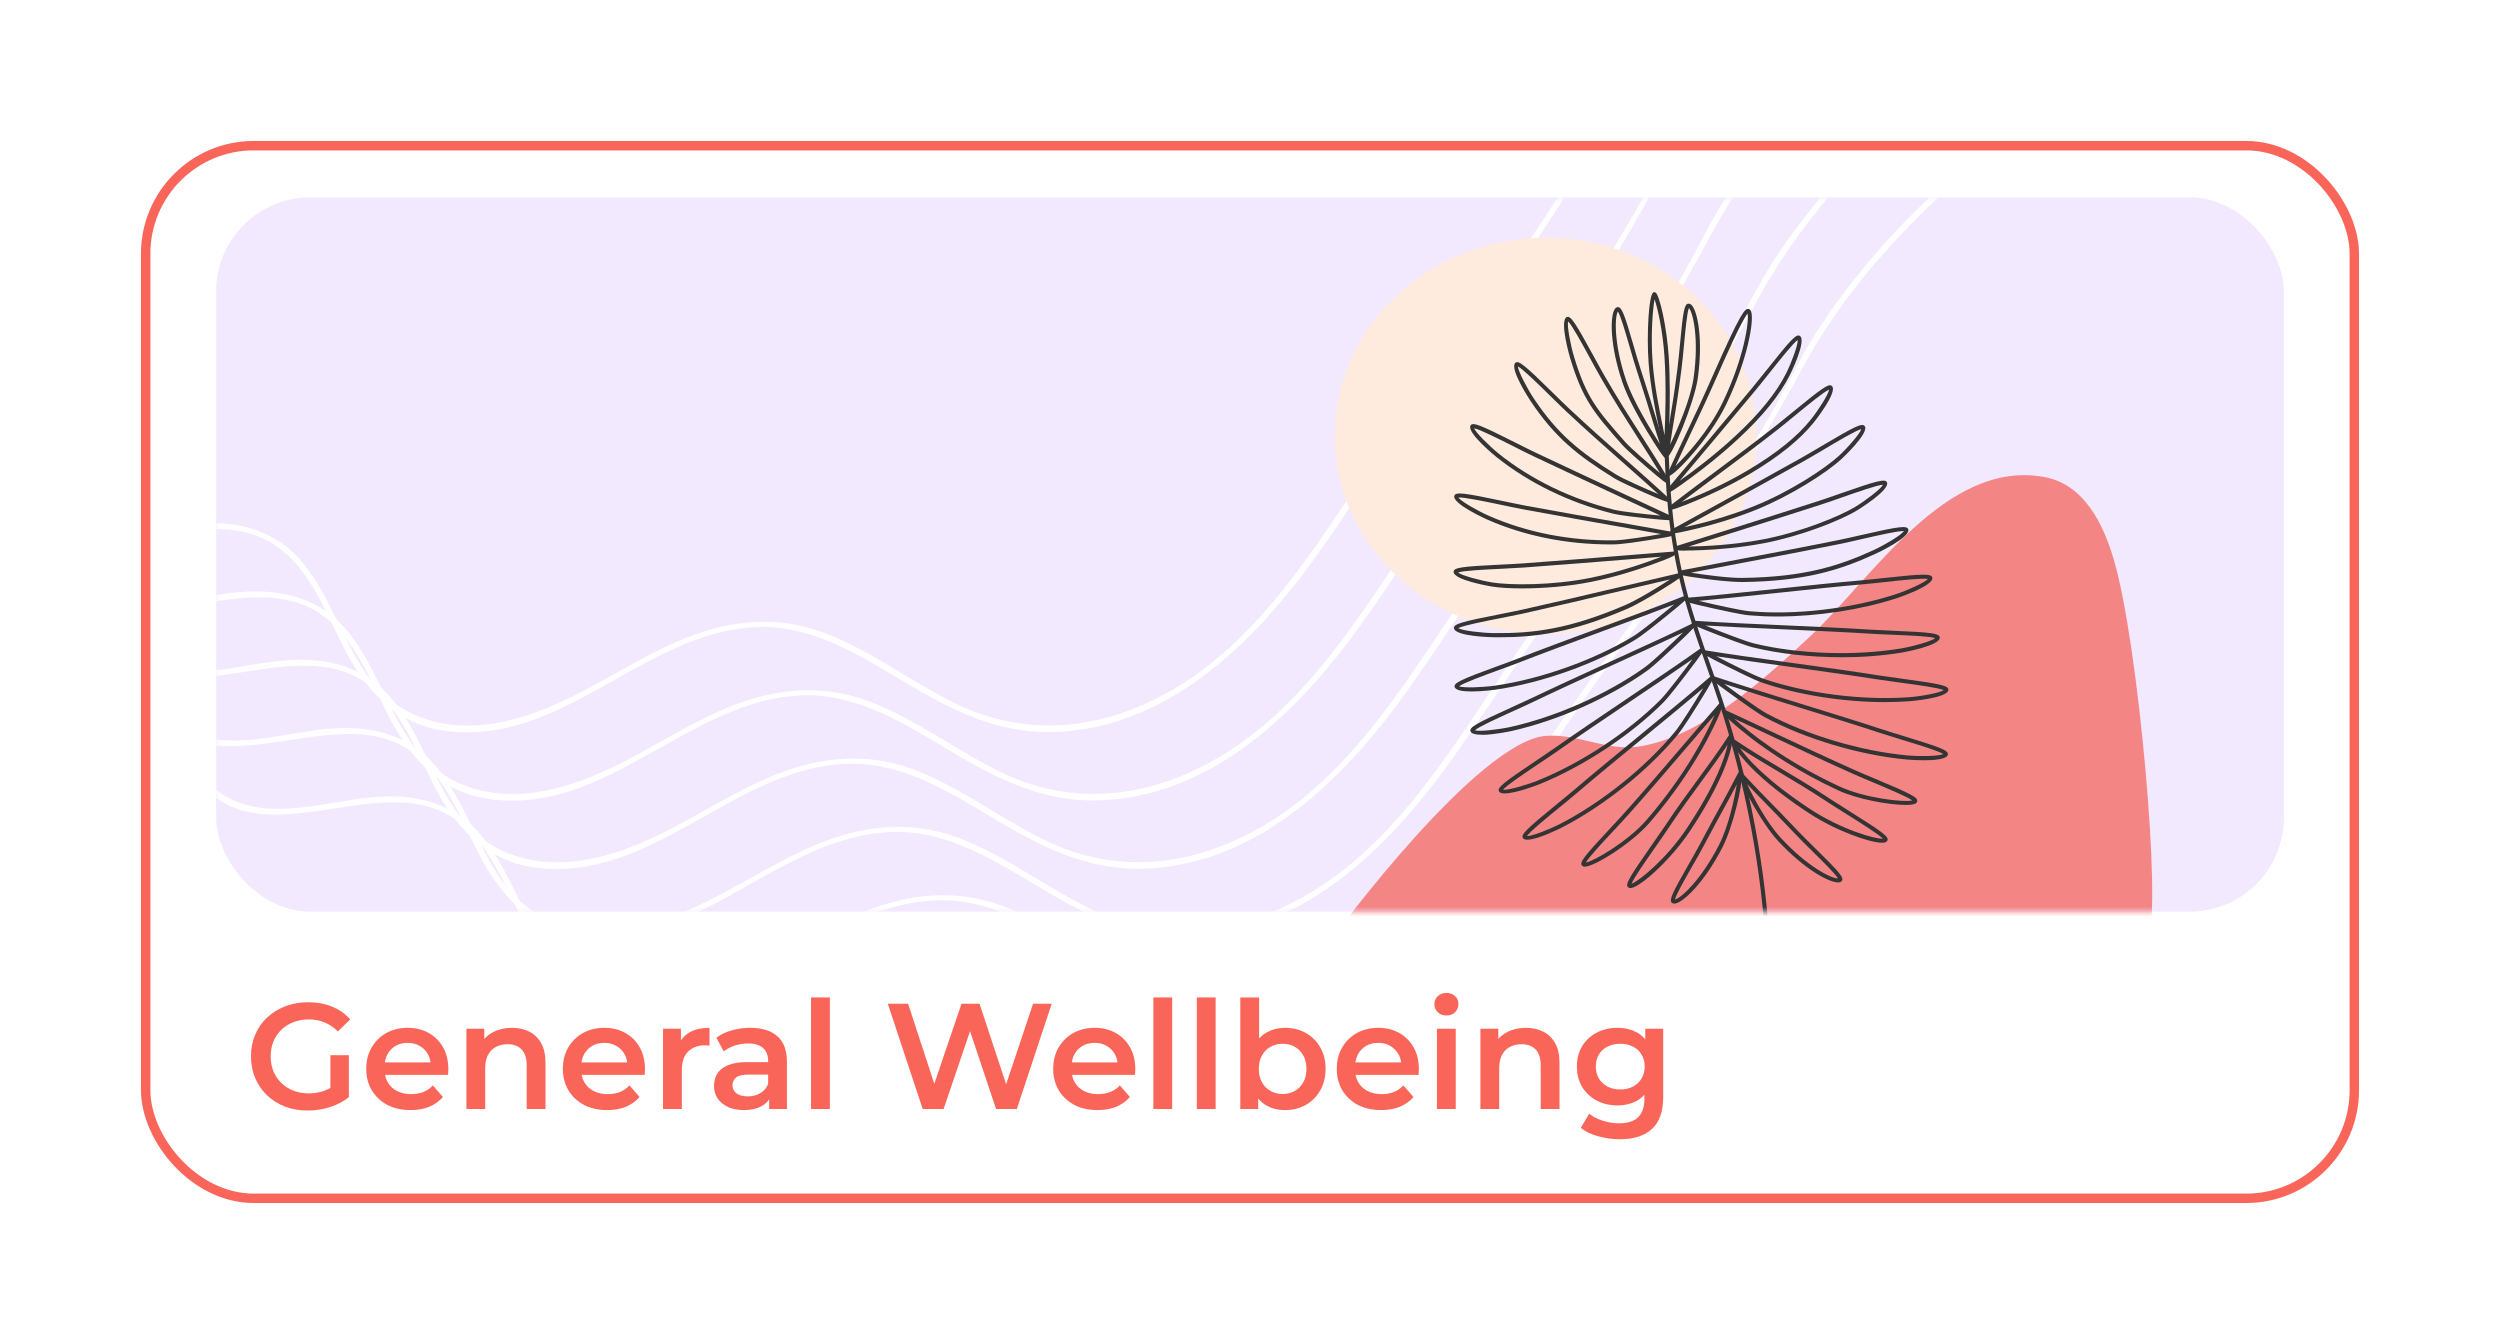 <svg width="266" height="143" viewBox="0 0 266 143" fill="none" xmlns="http://www.w3.org/2000/svg">
<g filter="url(#filter0_d_5255_6238)">
<rect x="15.5" y="5.5" width="235" height="112" rx="11.5" fill="white" stroke="#FA6559"/>
<rect x="23" y="11" width="220" height="76" rx="10" fill="#F2E9FF"/>
<mask id="mask0_5255_6238" style="mask-type:alpha" maskUnits="userSpaceOnUse" x="23" y="11" width="220" height="76">
<rect x="23" y="11" width="220" height="76" rx="10" fill="#FFDEDE"/>
</mask>
<g mask="url(#mask0_5255_6238)">
<path d="M-5.245 9.416C-2.065 15.501 -1.097 22.486 -0.879 29.27C-0.727 34.005 -1.135 39.575 1.801 43.637C8.325 52.666 20.95 42.666 29.099 47.899C33.177 50.519 34.765 55.611 36.977 59.657C39.217 63.757 42.376 67.038 47.21 67.738C59.774 69.56 68.495 57.157 80.554 56.718C86.578 56.495 91.732 59.885 96.701 62.84C101.372 65.617 106.183 67.982 111.75 67.895C123.989 67.705 133.286 58.583 139.962 49.282C143.768 43.978 147.237 38.447 151.032 33.132C154.941 27.66 158.948 22.253 162.737 16.699C166.402 11.319 169.637 5.766 172.73 0.05C175.65 -5.346 179.456 -10.238 183.707 -14.658C188.089 -19.219 192.961 -23.314 198.131 -26.953C203.345 -30.624 208.929 -34.111 215.013 -36.14C216.627 -36.677 218.269 -37.089 219.938 -37.36V-38C215.437 -37.268 211.136 -35.516 207.107 -33.336C201.877 -30.505 196.93 -27.083 192.297 -23.363C187.47 -19.48 182.968 -15.163 179.037 -10.368C177.265 -8.204 175.606 -5.938 174.111 -3.573C172.404 -0.867 171.034 2.018 169.463 4.801C162.922 16.39 154.56 26.803 147.019 37.736C139.783 48.23 133.047 60.557 120.498 65.454C114.42 67.825 108.021 67.835 102.089 65.053C97.153 62.737 92.814 59.261 87.687 57.336C82.272 55.297 76.906 56.078 71.719 58.41C65.967 60.991 60.862 64.901 54.691 66.523C48.748 68.085 42.784 67.087 39.087 61.87C36.461 58.166 35.205 53.654 32.372 50.08C29.404 46.337 25.196 45.312 20.58 45.73C15.736 46.164 10.049 48.203 5.411 45.893C0.012 43.203 -0.096 36.37 -0.194 31.152C-0.319 24.617 -0.934 17.995 -3.407 11.878C-5.37 7.024 -8.54 2.572 -12.857 -0.46C-14.472 -1.594 -16.2 -2.434 -18 -3.047V-2.412C-12.351 -0.384 -7.974 4.166 -5.24 9.41L-5.245 9.416Z" fill="white"/>
<path d="M-0.477 16.688C2.704 22.773 3.671 29.759 3.889 36.543C4.041 41.278 3.633 46.847 6.569 50.909C13.093 59.939 25.718 49.938 33.868 55.172C37.945 57.791 39.533 62.884 41.746 66.93C43.986 71.03 47.144 74.311 51.978 75.01C64.542 76.833 73.263 64.43 85.322 63.99C91.346 63.768 96.5 67.157 101.469 70.113C106.14 72.89 110.951 75.254 116.519 75.168C128.757 74.978 138.054 65.856 144.73 56.555C148.536 51.251 152.005 45.719 155.8 40.404C159.709 34.932 163.716 29.525 167.505 23.972C171.17 18.592 174.405 13.039 177.498 7.322C180.418 1.926 184.224 -2.966 188.475 -7.386C192.857 -11.947 197.729 -16.041 202.899 -19.68C208.113 -23.352 213.697 -26.839 219.781 -28.867C221.395 -29.404 223.037 -29.816 224.707 -30.087V-30.716C220.205 -29.984 215.904 -28.233 211.876 -26.052C206.645 -23.222 201.698 -19.799 197.066 -16.079C192.238 -12.196 187.736 -7.879 183.805 -3.085C182.033 -0.921 180.374 1.346 178.879 3.71C177.172 6.417 175.802 9.302 174.231 12.084C167.69 23.674 159.328 34.086 151.787 45.02C144.551 55.514 137.815 67.841 125.266 72.738C119.188 75.108 112.789 75.119 106.857 72.337C101.921 70.021 97.582 66.545 92.455 64.619C87.04 62.58 81.674 63.361 76.487 65.693C70.735 68.275 65.63 72.185 59.459 73.806C53.516 75.368 47.552 74.37 43.855 69.153C41.229 65.449 39.973 60.937 37.141 57.363C34.172 53.621 29.964 52.596 25.348 53.014C20.504 53.447 14.817 55.486 10.179 53.176C4.78 50.486 4.672 43.653 4.574 38.436C4.449 31.901 3.834 25.279 1.361 19.161C-0.602 14.308 -3.772 9.855 -8.089 6.823C-9.703 5.69 -11.432 4.849 -13.232 4.237V4.871C-7.583 6.899 -3.206 11.45 -0.472 16.694L-0.477 16.688Z" fill="white"/>
<path d="M4.286 23.956C7.466 30.041 8.434 37.026 8.651 43.81C8.804 48.545 8.396 54.114 11.332 58.176C17.856 67.206 30.48 57.206 38.63 62.439C42.708 65.059 44.295 70.151 46.508 74.197C48.748 78.297 51.907 81.578 56.74 82.278C69.305 84.1 78.026 71.697 90.085 71.257C96.109 71.035 101.263 74.425 106.232 77.38C110.902 80.157 115.714 82.522 121.281 82.435C133.52 82.245 142.817 73.123 149.493 63.822C153.299 58.518 156.768 52.986 160.563 47.672C164.472 42.2 168.479 36.792 172.268 31.239C175.933 25.859 179.167 20.306 182.261 14.59C185.181 9.193 188.986 4.302 193.238 -0.118C197.62 -4.679 202.492 -8.774 207.662 -12.413C212.876 -16.084 218.46 -19.572 224.543 -21.6C226.158 -22.137 227.8 -22.549 229.469 -22.82V-23.449C224.967 -22.717 220.667 -20.965 216.638 -18.785C211.408 -15.954 206.46 -12.532 201.828 -8.812C197 -4.929 192.499 -0.612 188.568 4.182C186.795 6.346 185.137 8.613 183.642 10.978C181.935 13.684 180.565 16.569 178.993 19.351C172.453 30.941 164.091 41.353 156.55 52.287C149.314 62.781 142.577 75.108 130.029 80.005C123.951 82.375 117.552 82.386 111.62 79.604C106.683 77.288 102.345 73.812 97.218 71.886C91.803 69.847 86.436 70.628 81.25 72.96C75.498 75.542 70.392 79.452 64.222 81.074C58.279 82.635 52.315 81.638 48.618 76.42C45.992 72.716 44.736 68.204 41.903 64.63C38.935 60.888 34.727 59.863 30.111 60.281C25.267 60.715 19.579 62.754 14.942 60.443C9.543 57.754 9.434 50.92 9.336 45.703C9.211 39.168 8.597 32.546 6.123 26.429C4.161 21.575 0.991 17.122 -3.326 14.091C-4.941 12.957 -6.67 12.117 -8.469 11.504V12.138C-2.82 14.166 1.556 18.717 4.291 23.961L4.286 23.956Z" fill="white"/>
<path d="M9.054 31.223C12.234 37.308 13.202 44.293 13.42 51.077C13.572 55.812 13.164 61.382 16.1 65.444C22.624 74.473 35.248 64.473 43.398 69.706C47.476 72.326 49.064 77.418 51.276 81.464C53.516 85.564 56.675 88.845 61.508 89.545C74.073 91.367 82.794 78.964 94.853 78.525C100.877 78.302 106.031 81.692 111 84.647C115.67 87.424 120.482 89.789 126.049 89.702C138.288 89.512 147.585 80.39 154.261 71.089C158.067 65.785 161.536 60.254 165.331 54.939C169.24 49.467 173.247 44.06 177.036 38.506C180.701 33.126 183.936 27.573 187.029 21.857C189.949 16.461 193.755 11.569 198.006 7.149C202.388 2.588 207.26 -1.507 212.43 -5.146C217.644 -8.817 223.228 -12.305 229.312 -14.333C230.926 -14.87 232.568 -15.282 234.237 -15.553V-16.182C229.736 -15.45 225.435 -13.698 221.406 -11.518C216.176 -8.687 211.229 -5.265 206.596 -1.545C201.768 2.338 197.267 6.655 193.336 11.45C191.563 13.613 189.905 15.88 188.41 18.245C186.703 20.951 185.333 23.836 183.762 26.618C177.221 38.208 168.859 48.621 161.318 59.554C154.082 70.048 147.346 82.375 134.797 87.272C128.719 89.642 122.32 89.653 116.388 86.871C111.451 84.555 107.113 81.079 101.986 79.154C96.571 77.115 91.205 77.895 86.018 80.228C80.266 82.809 75.16 86.719 68.99 88.341C63.047 89.903 57.083 88.905 53.386 83.688C50.76 79.984 49.504 75.471 46.671 71.897C43.703 68.155 39.495 67.13 34.879 67.548C30.035 67.982 24.348 70.021 19.71 67.711C14.311 65.021 14.203 58.187 14.105 52.97C13.98 46.435 13.365 39.813 10.891 33.696C8.929 28.842 5.759 24.389 1.442 21.358C-0.173 20.224 -1.901 19.384 -3.701 18.771V19.405C1.948 21.434 6.324 25.984 9.059 31.228L9.054 31.223Z" fill="white"/>
<path d="M13.816 38.495C16.997 44.58 17.965 51.566 18.182 58.35C18.334 63.085 17.927 68.654 20.863 72.716C27.387 81.746 40.011 71.746 48.161 76.979C52.239 79.598 53.826 84.691 56.039 88.737C58.279 92.837 61.438 96.118 66.271 96.817C78.836 98.64 87.556 86.237 99.615 85.797C105.639 85.575 110.794 88.964 115.763 91.92C120.433 94.697 125.245 97.061 130.812 96.975C143.05 96.785 152.347 87.663 159.024 78.362C162.83 73.058 166.298 67.526 170.093 62.211C174.002 56.739 178.009 51.332 181.799 45.779C185.463 40.399 188.698 34.846 191.792 29.129C194.711 23.733 198.517 18.841 202.769 14.421C207.151 9.86 212.022 5.766 217.193 2.127C222.407 -1.545 227.99 -5.032 234.074 -7.06C235.689 -7.597 237.331 -8.009 239 -8.28V-8.91C234.498 -8.177 230.198 -6.426 226.169 -4.245C220.939 -1.415 215.991 2.008 211.359 5.728C206.531 9.611 202.029 13.928 198.099 18.722C196.326 20.886 194.668 23.153 193.173 25.517C191.466 28.224 190.096 31.109 188.524 33.891C181.984 45.481 173.622 55.893 166.081 66.827C158.844 77.321 152.108 89.648 139.56 94.545C133.482 96.915 127.082 96.926 121.151 94.144C116.214 91.828 111.876 88.352 106.749 86.426C101.333 84.387 95.967 85.168 90.781 87.5C85.028 90.082 79.923 93.992 73.752 95.613C67.81 97.175 61.846 96.177 58.149 90.96C55.523 87.256 54.267 82.744 51.434 79.17C48.465 75.428 44.257 74.403 39.642 74.82C34.797 75.254 29.11 77.293 24.473 74.983C19.074 72.293 18.965 65.46 18.867 60.243C18.742 53.708 18.128 47.086 15.654 40.968C13.691 36.115 10.522 31.662 6.205 28.63C4.59 27.497 2.861 26.656 1.062 26.044V26.678C6.71 28.706 11.087 33.257 13.822 38.501L13.816 38.495Z" fill="white"/>
<path fill-rule="evenodd" clip-rule="evenodd" d="M142.023 89.55C141.92 89.55 157.284 68.795 164.515 68.291C167.875 68.058 171.007 69.929 174.34 69.435C181.054 68.448 187.904 62.097 192.651 57.661C199.121 51.609 207.059 38.81 217.519 40.757C221.743 41.543 223.755 45.697 224.87 49.413C227.599 58.507 230.018 87.137 228.561 89.556C227.322 89.55 142.023 89.556 142.023 89.556V89.55Z" fill="#F48585"/>
<path d="M164.455 57.45C176.841 57.45 186.882 48.012 186.882 36.37C186.882 24.727 176.841 15.289 164.455 15.289C152.069 15.289 142.028 24.727 142.028 36.37C142.028 48.012 152.069 57.45 164.455 57.45Z" fill="#FEEBDE"/>
<path d="M188.04 90.076C187.926 90.076 187.828 89.989 187.823 89.876C187.236 80.933 185.311 71.599 182.272 62.889C182.076 62.336 181.886 61.794 181.701 61.262C179.254 54.315 177.487 49.293 177.129 38.642C177.129 38.523 177.221 38.419 177.341 38.419H177.346C177.466 38.419 177.558 38.512 177.564 38.631C177.922 49.217 179.679 54.212 182.114 61.121C182.299 61.653 182.489 62.195 182.685 62.748C185.741 71.491 187.665 80.862 188.258 89.848C188.263 89.968 188.176 90.071 188.057 90.082C188.057 90.082 188.046 90.082 188.04 90.082V90.076Z" fill="#343434"/>
<path d="M177.46 43.398C177.265 43.398 176.743 43.192 174.943 42.406C174.198 42.08 172.382 41.278 171.692 40.844C167.859 38.463 165.434 36.543 162.835 32.644C162.813 32.611 160.53 29.162 161.248 28.593C161.585 28.327 162.215 28.831 165.206 31.776C165.831 32.389 166.44 32.991 166.956 33.473C168.99 35.382 171.039 37.194 173.018 38.94C174.628 40.361 176.15 41.706 177.574 43.024C177.574 43.024 177.58 43.029 177.585 43.035C177.661 43.116 177.661 43.241 177.596 43.328C177.564 43.371 177.536 43.404 177.455 43.404L177.46 43.398ZM161.509 28.994C161.503 29.449 162.493 31.348 163.199 32.4C165.755 36.234 168.142 38.127 171.92 40.469C172.698 40.952 175.063 41.999 176.449 42.574C175.275 41.505 174.035 40.41 172.736 39.266C170.751 37.514 168.702 35.702 166.663 33.788C166.146 33.305 165.532 32.698 164.907 32.085C163.672 30.87 162.009 29.238 161.514 28.994H161.509Z" fill="#343434"/>
<path d="M177.411 41.429C177.254 41.429 176.895 41.153 175.237 39.737C174.617 39.211 173.116 37.915 172.578 37.302C169.62 33.934 168.397 32.546 167.054 28.066C167.043 28.029 165.874 24.059 166.717 23.733C167.119 23.581 167.571 24.243 169.582 27.931C170.001 28.695 170.409 29.449 170.762 30.057C172.121 32.41 173.355 34.347 174.557 36.218C175.595 37.839 176.574 39.368 177.585 41.093C177.585 41.093 177.591 41.104 177.591 41.109C177.64 41.207 177.607 41.332 177.515 41.391C177.482 41.413 177.455 41.429 177.411 41.429ZM166.848 24.194C166.712 24.628 167.103 26.732 167.473 27.942C168.794 32.324 169.914 33.604 172.91 37.015C173.513 37.698 175.465 39.379 176.623 40.334C175.818 39 175.019 37.758 174.187 36.456C172.986 34.58 171.746 32.644 170.381 30.279C170.028 29.666 169.615 28.913 169.196 28.142C168.37 26.624 167.25 24.574 166.848 24.2V24.194Z" fill="#343434"/>
<path d="M177.623 45.35C177.281 45.35 176.601 45.291 175.182 45.144C174.372 45.063 172.399 44.846 171.605 44.645C166.978 43.479 162.699 41.402 159.225 38.631C159.192 38.604 155.968 36.006 156.479 35.258C156.719 34.9 157.474 35.193 161.231 37.091C162.009 37.481 162.775 37.872 163.411 38.17C166.603 39.688 170.463 41.478 173.867 43.062C175.329 43.74 176.699 44.374 177.884 44.927C177.884 44.927 177.895 44.927 177.901 44.933C177.993 44.987 178.037 45.106 177.999 45.204C177.966 45.291 177.944 45.345 177.629 45.345L177.623 45.35ZM156.849 35.561C156.98 35.995 158.507 37.503 159.497 38.295C162.917 41.028 167.141 43.078 171.708 44.228C172.6 44.45 175.182 44.727 176.672 44.857C175.742 44.423 174.731 43.957 173.676 43.463C170.267 41.88 166.407 40.084 163.216 38.571C162.574 38.268 161.808 37.883 161.03 37.487C159.481 36.706 157.393 35.654 156.844 35.572L156.849 35.561Z" fill="#343434"/>
<path d="M171.306 47.926C166.701 47.926 162.204 47.021 158.274 45.296C158.236 45.28 154.452 43.593 154.745 42.742C154.886 42.335 155.691 42.422 159.807 43.29C160.66 43.468 161.503 43.648 162.194 43.778C165.662 44.423 169.849 45.161 173.546 45.811C175.139 46.093 176.634 46.354 177.922 46.587C177.928 46.587 177.933 46.587 177.939 46.587C178.042 46.614 178.118 46.717 178.102 46.826C178.08 47.021 178.075 47.053 175.367 47.482C174.562 47.612 172.6 47.91 171.784 47.921C171.621 47.921 171.463 47.921 171.3 47.921L171.306 47.926ZM155.18 42.943C155.419 43.328 157.284 44.391 158.448 44.9C162.46 46.657 167.076 47.558 171.779 47.493C172.698 47.482 175.264 47.086 176.737 46.82C175.726 46.641 174.622 46.446 173.464 46.24C169.767 45.589 165.581 44.846 162.112 44.201C161.416 44.071 160.573 43.892 159.714 43.713C158.018 43.355 155.735 42.883 155.18 42.937V42.943Z" fill="#343434"/>
<path d="M161.949 52.607C160.666 52.607 159.535 52.536 158.725 52.406C158.681 52.401 154.593 51.723 154.664 50.822C154.696 50.394 155.495 50.275 159.698 50.074C160.573 50.031 161.427 49.993 162.128 49.938C165.657 49.684 169.908 49.342 173.66 49.038C175.258 48.908 176.759 48.789 178.064 48.686C178.069 48.686 178.08 48.686 178.08 48.686C178.194 48.686 178.287 48.773 178.298 48.881C178.308 49.017 178.325 49.163 175.536 50.155C174.079 50.676 171.811 51.403 169.316 51.907C166.913 52.395 164.189 52.607 161.949 52.607ZM155.137 50.909C155.468 51.224 157.54 51.777 158.796 51.978C160.65 52.27 165.119 52.314 169.229 51.484C172.377 50.85 175.237 49.836 176.775 49.233C175.813 49.309 174.78 49.396 173.693 49.483C169.941 49.787 165.689 50.128 162.161 50.383C161.454 50.432 160.595 50.475 159.72 50.519C157.985 50.6 155.653 50.714 155.137 50.915V50.909Z" fill="#343434"/>
<path d="M159.497 57.802C159.312 57.802 159.133 57.802 158.948 57.802C158.904 57.802 154.761 57.743 154.702 56.826C154.674 56.398 155.446 56.164 159.568 55.356C160.427 55.188 161.269 55.02 161.96 54.868C164.945 54.207 168.952 53.263 172.491 52.428C174.834 51.875 177.025 51.359 178.7 50.974C178.7 50.974 178.711 50.974 178.716 50.974C178.825 50.958 178.934 51.023 178.961 51.132C179.01 51.305 179.026 51.365 176.721 52.791C175.84 53.339 174.193 54.326 173.089 54.798C167.353 57.26 163.569 57.808 159.502 57.808L159.497 57.802ZM155.175 56.837C155.544 57.097 157.676 57.347 158.948 57.363C163.183 57.406 166.978 56.929 172.904 54.391C174.253 53.811 176.465 52.45 177.694 51.647C176.21 51.989 174.443 52.406 172.578 52.845C169.039 53.681 165.032 54.624 162.041 55.286C161.345 55.438 160.503 55.606 159.638 55.774C157.937 56.11 155.648 56.56 155.169 56.831L155.175 56.837Z" fill="#343434"/>
<path d="M156.588 63.573C155.68 63.573 154.859 63.464 154.772 63.084C154.674 62.667 155.403 62.314 159.356 60.872C160.177 60.574 160.981 60.281 161.634 60.02C163.901 59.131 167.13 57.938 170.262 56.783C173.747 55.497 177.042 54.283 179.129 53.442C179.135 53.442 179.14 53.442 179.146 53.437C179.249 53.404 179.369 53.453 179.412 53.556C179.499 53.746 179.505 53.762 177.14 55.682C176.438 56.251 174.726 57.623 174.024 58.052C169.822 60.611 164.113 62.656 159.116 63.383C159.095 63.383 157.768 63.573 156.583 63.573H156.588ZM155.251 63.02C155.659 63.22 157.801 63.133 159.062 62.954C163.999 62.239 169.648 60.216 173.801 57.683C174.622 57.184 176.857 55.373 178.129 54.31C176.074 55.107 173.312 56.127 170.414 57.195C167.288 58.35 164.058 59.543 161.797 60.427C161.139 60.688 160.329 60.98 159.508 61.279C157.877 61.875 155.68 62.678 155.251 63.02Z" fill="#343434"/>
<path d="M157.67 68.177C157.039 68.177 156.545 68.079 156.458 67.797C156.333 67.391 157.029 66.984 160.862 65.248C161.655 64.891 162.438 64.533 163.074 64.229C165.265 63.177 168.397 61.745 171.425 60.357C174.807 58.811 178.004 57.352 180.026 56.36C180.026 56.36 180.037 56.36 180.043 56.354C180.146 56.316 180.266 56.354 180.32 56.452C180.418 56.631 180.429 56.653 178.211 58.746C177.553 59.37 175.949 60.866 175.286 61.344C171.289 64.213 165.749 66.68 160.824 67.781C160.796 67.787 158.959 68.188 157.676 68.188L157.67 68.177ZM156.925 67.7C157.349 67.868 159.481 67.624 160.72 67.347C165.592 66.263 171.072 63.822 175.025 60.986C175.807 60.422 177.895 58.453 179.086 57.292C177.096 58.242 174.416 59.467 171.605 60.752C168.576 62.136 165.45 63.567 163.265 64.619C162.629 64.928 161.846 65.281 161.046 65.644C159.464 66.36 157.338 67.326 156.931 67.7H156.925Z" fill="#343434"/>
<path d="M160.122 74.425C159.801 74.425 159.568 74.359 159.486 74.191C159.296 73.806 159.916 73.297 163.411 70.954C164.135 70.466 164.847 69.994 165.423 69.587C167.413 68.188 170.273 66.257 173.04 64.392C176.117 62.32 179.021 60.362 180.847 59.055C180.847 59.055 180.858 59.05 180.864 59.044C180.956 58.984 181.081 59.006 181.152 59.093C181.282 59.256 181.293 59.272 179.45 61.696C178.901 62.417 177.564 64.158 176.987 64.739C173.519 68.22 168.457 71.561 163.776 73.448C163.743 73.459 161.329 74.419 160.117 74.419L160.122 74.425ZM159.932 74.018C160.378 74.121 162.438 73.524 163.618 73.052C168.245 71.187 173.252 67.884 176.683 64.44C177.362 63.757 179.102 61.474 180.081 60.134C178.276 61.392 175.84 63.036 173.285 64.755C170.517 66.621 167.663 68.546 165.673 69.945C165.097 70.352 164.379 70.829 163.651 71.317C162.21 72.282 160.269 73.579 159.926 74.018H159.932Z" fill="#343434"/>
<path d="M162.52 79.349C162.291 79.349 162.117 79.295 162.036 79.165C161.808 78.801 162.378 78.232 165.635 75.574C166.309 75.021 166.973 74.484 167.511 74.023C169.359 72.44 172.023 70.254 174.601 68.134C177.466 65.78 180.173 63.556 181.87 62.081C181.87 62.081 181.88 62.076 181.88 62.07C181.967 62.005 182.098 62.016 182.174 62.092C182.315 62.239 182.332 62.255 180.728 64.847C180.249 65.617 179.086 67.472 178.564 68.106C175.438 71.903 170.719 75.704 166.239 78.02C166.206 78.037 163.651 79.344 162.514 79.344L162.52 79.349ZM162.465 78.953C162.922 79.018 164.912 78.226 166.043 77.641C170.474 75.347 175.144 71.588 178.232 67.835C178.847 67.092 180.358 64.652 181.212 63.231C179.537 64.652 177.265 66.517 174.883 68.475C172.306 70.59 169.642 72.776 167.799 74.359C167.261 74.82 166.597 75.363 165.918 75.916C164.575 77.011 162.764 78.487 162.471 78.953H162.465Z" fill="#343434"/>
<path d="M168.625 82.213C168.489 82.213 168.386 82.169 168.321 82.088C168.044 81.757 168.5 81.16 171.371 78.085C171.964 77.451 172.54 76.833 173.008 76.306C174.927 74.148 176.966 71.773 178.939 69.468C180.369 67.797 181.723 66.219 182.919 64.858C182.919 64.858 182.924 64.847 182.93 64.847C183.011 64.766 183.147 64.76 183.234 64.847C183.278 64.891 183.278 64.993 183.245 65.151C183.033 66.105 181.571 68.828 181.554 68.86C180.434 70.927 178.477 74.11 175.514 77.538C173.611 79.739 169.626 82.213 168.631 82.213H168.625ZM182.419 66.089C181.44 67.217 180.374 68.459 179.26 69.761C177.286 72.066 175.248 74.446 173.323 76.605C172.855 77.131 172.274 77.754 171.681 78.389C170.545 79.604 169.028 81.231 168.734 81.779C169.609 81.638 173.258 79.479 175.177 77.261C179.407 72.369 181.571 68.052 182.424 66.094L182.419 66.089Z" fill="#343434"/>
<path d="M173.481 84.49C173.355 84.49 173.274 84.441 173.225 84.403C172.904 84.116 173.301 83.411 175.71 79.973C176.21 79.257 176.699 78.557 177.091 77.972C178.493 75.862 179.613 74.343 180.69 72.879C181.755 71.431 182.761 70.064 183.946 68.258C183.946 68.258 183.952 68.248 183.957 68.242C184.028 68.15 184.169 68.128 184.267 68.193C184.539 68.388 184.224 71.784 179.858 78.356C177.721 81.573 174.514 84.365 173.557 84.485C173.529 84.485 173.508 84.485 173.486 84.485L173.481 84.49ZM183.821 69.234C182.837 70.693 181.962 71.881 181.043 73.134C179.967 74.598 178.858 76.106 177.455 78.21C177.063 78.801 176.569 79.501 176.068 80.222C175.101 81.605 173.807 83.449 173.595 84.035C174.334 83.785 177.297 81.415 179.488 78.118C182.625 73.394 183.55 70.525 183.821 69.234Z" fill="#343434"/>
<path d="M178.151 86.139C178.053 86.139 177.971 86.112 177.901 86.063C177.542 85.797 177.933 85.016 179.63 82.044C180.086 81.242 180.559 80.417 180.934 79.712C182.054 77.592 182.565 76.664 183.017 75.846C183.501 74.967 183.914 74.213 184.963 72.196C184.963 72.196 184.969 72.185 184.974 72.179C185.034 72.082 185.17 72.044 185.268 72.103C185.317 72.131 185.344 72.234 185.349 72.396C185.393 73.579 184.403 77.928 183.289 80.114C181.375 83.861 179.184 85.917 178.308 86.123C178.254 86.133 178.2 86.144 178.151 86.144V86.139ZM184.8 73.443C184.137 74.712 183.789 75.341 183.403 76.046C182.952 76.865 182.446 77.787 181.32 79.908C180.945 80.618 180.472 81.448 180.01 82.25C179.282 83.519 178.303 85.233 178.216 85.705C178.743 85.635 180.929 83.769 182.903 79.902C183.914 77.917 184.539 75.027 184.8 73.438V73.443Z" fill="#343434"/>
<path d="M177.303 38.821C177.259 38.821 177.199 38.794 177.08 38.669C176.835 38.403 176.34 37.698 175.253 35.903C174.367 34.439 173.192 32.345 172.627 30.686C171.268 26.7 171.322 23.706 171.784 22.931C171.871 22.784 171.98 22.697 172.11 22.681C172.545 22.611 172.844 23.435 173.796 26.727C174.051 27.611 174.318 28.527 174.562 29.281C175.307 31.575 175.704 32.866 176.052 34.01C176.444 35.29 176.781 36.391 177.498 38.539C177.498 38.539 177.498 38.55 177.498 38.555C177.526 38.669 177.46 38.788 177.346 38.821C177.33 38.821 177.319 38.832 177.303 38.832V38.821ZM172.143 23.148C171.828 23.576 171.643 26.439 173.046 30.545C173.758 32.633 175.541 35.589 176.612 37.237C176.199 35.957 175.933 35.095 175.639 34.135C175.291 32.996 174.894 31.705 174.149 29.417C173.899 28.658 173.638 27.736 173.377 26.846C172.969 25.436 172.42 23.543 172.143 23.148Z" fill="#343434"/>
<path d="M177.303 38.712C177.303 38.712 177.303 38.712 177.297 38.712C177.183 38.702 177.091 38.598 177.101 38.479C177.101 38.474 177.101 38.468 177.101 38.463C177.368 36.5 177.542 35.437 177.716 34.412C177.928 33.148 178.129 31.96 178.477 29.243C178.575 28.457 178.667 27.508 178.754 26.591C179.075 23.18 179.206 22.318 179.651 22.307C179.787 22.312 179.907 22.367 180.021 22.497C180.619 23.169 181.228 26.103 180.641 30.274C180.277 32.828 177.841 38.723 177.308 38.723L177.303 38.712ZM179.7 22.779C179.505 23.234 179.32 25.181 179.184 26.629C179.097 27.551 179.01 28.5 178.906 29.297C178.559 32.025 178.357 33.218 178.145 34.488C178.015 35.274 177.879 36.087 177.7 37.308C178.493 35.67 179.874 32.486 180.2 30.203C180.804 25.957 180.108 23.191 179.7 22.779Z" fill="#343434"/>
<path d="M177.21 38.279C177.112 38.279 177.02 38.208 176.998 38.11C176.998 38.105 176.998 38.099 176.998 38.094C176.895 37.427 176.726 36.597 176.531 35.643C176.112 33.609 175.595 31.071 175.411 28.603C175.188 25.642 175.421 21.26 175.938 21.098C176.003 21.081 176.101 21.098 176.161 21.13C176.59 21.423 177.362 24.883 177.558 28.023C177.71 30.469 177.672 33.056 177.618 34.802C177.553 36.852 177.504 37.682 177.439 38.024C177.395 38.251 177.335 38.262 177.254 38.273C177.243 38.273 177.232 38.273 177.221 38.273L177.21 38.279ZM176.047 21.84C175.856 22.871 175.617 25.675 175.84 28.576C176.025 31.017 176.541 33.533 176.955 35.561C177.009 35.822 177.058 36.071 177.107 36.31C177.199 34.357 177.297 31.055 177.107 28.056C176.927 25.16 176.357 22.746 176.047 21.846V21.84Z" fill="#343434"/>
<path d="M179.314 48.593C178.205 48.593 178.173 48.496 178.145 48.398C178.113 48.29 178.167 48.176 178.27 48.133C178.276 48.133 178.281 48.133 178.287 48.127C179.521 47.737 180.945 47.286 182.462 46.809C186.061 45.681 190.139 44.396 193.515 43.3C194.184 43.084 194.994 42.801 195.821 42.509C199.789 41.12 200.572 40.93 200.768 41.31C201.17 42.118 197.636 44.277 197.604 44.298C195.668 45.464 191.4 47.102 187.605 47.813C185.099 48.284 182.729 48.463 181.185 48.529C180.353 48.566 179.755 48.577 179.314 48.577V48.593ZM200.349 41.576C199.773 41.597 197.593 42.362 195.967 42.932C195.141 43.224 194.325 43.507 193.651 43.723C190.275 44.819 186.192 46.099 182.593 47.232C181.571 47.552 180.586 47.861 179.679 48.149C181.331 48.133 184.36 47.997 187.524 47.4C191.65 46.625 195.772 44.911 197.381 43.94C198.452 43.295 200.121 42.031 200.349 41.576Z" fill="#343434"/>
<path d="M177.982 46.744C177.797 46.744 177.77 46.695 177.748 46.652C177.694 46.554 177.727 46.43 177.819 46.37C177.819 46.37 177.83 46.365 177.835 46.359C178.977 45.73 180.298 45.003 181.706 44.228C184.969 42.433 188.671 40.399 191.721 38.685C192.33 38.343 193.059 37.91 193.809 37.465C197.397 35.334 198.126 34.997 198.398 35.328C198.963 36.033 195.956 38.821 195.924 38.848C194.276 40.361 190.438 42.785 186.877 44.228C184.528 45.177 182.245 45.822 180.744 46.191C178.983 46.625 178.281 46.75 177.982 46.75V46.744ZM198.033 35.659C197.473 35.795 195.5 36.966 194.032 37.839C193.282 38.284 192.548 38.718 191.939 39.059C188.883 40.779 185.181 42.812 181.919 44.607C180.967 45.128 180.059 45.632 179.216 46.093C180.831 45.752 183.756 45.02 186.714 43.821C190.585 42.254 194.26 39.781 195.63 38.528C196.538 37.698 197.908 36.147 198.039 35.659H198.033Z" fill="#343434"/>
<path d="M177.694 44.255C177.596 44.255 177.574 44.222 177.547 44.19C177.482 44.098 177.493 43.973 177.574 43.897C177.574 43.897 177.585 43.892 177.591 43.886C179.086 42.731 180.652 41.565 182.31 40.334C184.425 38.761 186.611 37.134 188.829 35.399C189.378 34.965 190.036 34.428 190.71 33.875C193.934 31.228 194.603 30.778 194.913 31.071C195.587 31.689 193.031 34.894 193.004 34.927C191.515 36.782 189.291 38.571 186.203 40.41C184.023 41.706 181.87 42.682 180.445 43.279C178.537 44.071 177.922 44.255 177.699 44.255H177.694ZM194.608 31.456C194.075 31.673 192.303 33.126 190.987 34.211C190.313 34.764 189.655 35.306 189.101 35.74C186.877 37.481 184.691 39.108 182.576 40.681C181.31 41.625 180.097 42.525 178.934 43.409C180.478 42.823 183.251 41.657 185.985 40.03C189.03 38.219 191.216 36.462 192.667 34.65C193.439 33.69 194.559 31.95 194.614 31.451L194.608 31.456Z" fill="#343434"/>
<path d="M177.515 42.406C177.466 42.406 177.439 42.384 177.411 42.357C177.324 42.281 177.313 42.156 177.379 42.064C177.379 42.064 177.384 42.059 177.39 42.053C180.489 38.387 183.539 34.753 186.458 31.244C186.904 30.708 187.437 30.041 187.975 29.363C190.569 26.098 191.123 25.517 191.493 25.734C192.287 26.201 190.46 29.867 190.438 29.905C189.372 32.031 187.578 34.249 184.947 36.695C183.093 38.419 181.223 39.867 179.988 40.779C178.145 42.134 177.689 42.406 177.515 42.406ZM191.27 26.174C190.797 26.499 189.372 28.294 188.312 29.628C187.769 30.312 187.241 30.979 186.79 31.521C184.18 34.656 181.467 37.893 178.711 41.158C180.092 40.188 182.408 38.457 184.653 36.375C187.247 33.967 189.008 31.787 190.052 29.71C190.601 28.609 191.33 26.673 191.275 26.174H191.27Z" fill="#343434"/>
<path d="M177.591 40.632C177.591 40.632 177.569 40.632 177.564 40.632C177.455 40.589 177.4 40.464 177.444 40.356C177.444 40.35 177.444 40.345 177.449 40.339C178.238 38.588 178.896 37.199 179.537 35.849C180.347 34.146 181.179 32.389 182.299 29.845C185.224 23.207 185.681 22.779 186.051 22.871C186.121 22.887 186.224 22.941 186.295 23.093C186.714 23.994 185.893 28.386 183.702 32.958C181.886 36.744 178.118 40.632 177.591 40.632ZM185.936 23.375C185.306 24.102 183.365 28.511 182.701 30.019C181.576 32.568 180.739 34.33 179.934 36.033C179.39 37.178 178.868 38.273 178.27 39.586C179.472 38.419 181.837 35.843 183.31 32.774C185.572 28.061 186.127 24.151 185.942 23.375H185.936Z" fill="#343434"/>
<path d="M185.278 51.923C184.071 51.923 182.266 51.706 181.277 51.571C178.586 51.208 178.58 51.142 178.553 50.964C178.537 50.855 178.607 50.752 178.716 50.719C178.722 50.719 178.727 50.719 178.732 50.719C180.418 50.389 182.631 49.966 184.996 49.521C188.562 48.843 192.607 48.078 195.603 47.465C196.299 47.325 197.136 47.135 197.99 46.939C202.084 46.001 202.883 45.904 203.035 46.305C203.351 47.167 199.594 48.908 199.556 48.924C195.668 50.714 191.944 51.837 185.42 51.929C185.376 51.929 185.333 51.929 185.289 51.929L185.278 51.923ZM179.907 50.931C181.358 51.164 183.936 51.511 185.404 51.49C191.852 51.397 195.527 50.286 199.365 48.523C200.502 48.002 202.307 46.929 202.579 46.506C201.997 46.462 199.751 46.977 198.082 47.362C197.223 47.558 196.381 47.753 195.685 47.894C192.683 48.507 188.638 49.271 185.072 49.949C183.191 50.307 181.402 50.644 179.907 50.936V50.931Z" fill="#343434"/>
<path d="M189.106 55.595C188.073 55.595 187.067 55.552 186.105 55.47C185.289 55.4 183.142 54.928 182.261 54.727C179.282 54.055 179.282 54.033 179.276 53.827C179.276 53.718 179.352 53.621 179.461 53.605C179.466 53.605 179.472 53.605 179.477 53.605C181.723 53.426 185.213 53.057 188.91 52.666C192.227 52.314 195.657 51.95 198.082 51.745C198.789 51.685 199.637 51.593 200.507 51.495C204.683 51.039 205.493 51.034 205.596 51.446C205.808 52.325 201.872 53.626 201.834 53.643C197.979 54.895 193.33 55.595 189.106 55.595ZM180.76 53.93C182.375 54.321 185.181 54.95 186.143 55.036C190.993 55.47 196.951 54.776 201.698 53.23C202.888 52.845 204.802 51.989 205.128 51.598C204.558 51.49 202.263 51.739 200.556 51.929C199.681 52.026 198.827 52.119 198.12 52.178C195.701 52.384 192.27 52.748 188.959 53.1C185.887 53.426 182.957 53.735 180.766 53.93H180.76Z" fill="#343434"/>
<path d="M195.908 59.928C192.656 59.928 189.362 59.576 186.518 58.882C185.724 58.686 183.675 57.9 182.826 57.575C179.983 56.468 179.988 56.447 180.01 56.24C180.021 56.132 180.119 56.045 180.228 56.045C180.228 56.045 180.239 56.045 180.244 56.045C182.489 56.208 185.996 56.365 189.704 56.528C193.037 56.674 196.484 56.831 198.914 56.989C199.621 57.032 200.474 57.07 201.35 57.108C205.553 57.282 206.352 57.395 206.39 57.824C206.466 58.724 202.383 59.424 202.339 59.435C200.322 59.771 198.12 59.934 195.902 59.934L195.908 59.928ZM181.467 56.56C183.006 57.189 185.686 58.231 186.621 58.459C191.351 59.608 197.348 59.814 202.274 58.995C203.508 58.789 205.531 58.231 205.906 57.895C205.362 57.699 203.052 57.607 201.334 57.536C200.458 57.499 199.594 57.466 198.887 57.417C196.462 57.26 193.015 57.108 189.688 56.956C186.605 56.821 183.664 56.685 181.462 56.555L181.467 56.56Z" fill="#343434"/>
<path d="M200.6 64.706C196.169 64.706 191.319 63.947 187.421 62.607C186.649 62.342 184.68 61.365 183.87 60.959C181.141 59.592 181.146 59.57 181.19 59.37C181.212 59.261 181.315 59.191 181.424 59.196C181.429 59.196 181.435 59.196 181.44 59.196C183.664 59.565 187.143 60.047 190.83 60.557C194.13 61.013 197.544 61.485 199.942 61.87C200.638 61.978 201.486 62.097 202.356 62.211C206.526 62.775 207.309 62.96 207.309 63.388C207.303 64.288 203.171 64.609 203.128 64.614C202.307 64.674 201.459 64.701 200.6 64.701V64.706ZM182.609 59.825C184.082 60.59 186.654 61.881 187.562 62.195C192.162 63.779 198.115 64.543 203.095 64.186C204.34 64.099 206.406 63.73 206.814 63.426C206.286 63.182 203.998 62.873 202.296 62.645C201.426 62.526 200.572 62.412 199.871 62.304C197.473 61.924 194.064 61.452 190.764 60.991C187.703 60.568 184.778 60.161 182.604 59.825H182.609Z" fill="#343434"/>
<path d="M204.688 70.889C203.769 70.889 202.948 70.818 202.932 70.818C197.908 70.363 192.091 68.633 187.758 66.301C187.04 65.915 185.251 64.636 184.517 64.104C182.049 62.314 182.054 62.293 182.131 62.103C182.169 62 182.283 61.946 182.392 61.973C182.397 61.973 182.402 61.973 182.408 61.973C184.539 62.694 187.894 63.73 191.444 64.831C194.63 65.818 197.925 66.832 200.235 67.597C200.904 67.819 201.725 68.069 202.562 68.323C206.586 69.549 207.33 69.864 207.254 70.287C207.167 70.78 205.846 70.894 204.683 70.894L204.688 70.889ZM183.463 62.775C184.795 63.768 187.122 65.454 187.97 65.91C192.254 68.215 198.006 69.929 202.975 70.379C204.22 70.493 206.319 70.466 206.77 70.232C206.292 69.907 204.085 69.234 202.443 68.736C201.605 68.481 200.779 68.226 200.105 68.004C197.8 67.239 194.505 66.225 191.324 65.238C188.372 64.326 185.561 63.459 183.468 62.775H183.463Z" fill="#343434"/>
<path d="M202.758 75.645C201.007 75.645 197.647 75.054 195.549 74.078C191.433 72.163 188.339 70.064 186.464 68.643C186.437 68.622 183.985 66.74 183.397 65.954C183.305 65.823 183.261 65.726 183.283 65.671C183.327 65.563 183.457 65.514 183.566 65.552H183.582C185.24 66.311 187.127 67.201 189.122 68.139C191.863 69.43 194.701 70.758 197.337 71.935C197.979 72.223 198.762 72.548 199.567 72.884C203.443 74.511 204.106 74.869 203.987 75.281C203.96 75.385 203.883 75.466 203.758 75.52C203.574 75.607 203.226 75.645 202.769 75.645H202.758ZM184.528 66.474C186.11 67.906 189.862 70.959 195.734 73.687C198.398 74.924 202.611 75.395 203.465 75.168C202.97 74.788 200.92 73.931 199.387 73.286C198.582 72.95 197.794 72.619 197.153 72.331C194.51 71.154 191.678 69.82 188.932 68.529C187.377 67.797 185.893 67.103 184.534 66.474H184.528Z" fill="#343434"/>
<path d="M200.257 79.669C198.947 79.669 195.309 78.394 192.357 76.448C185.768 72.103 184.142 69.094 184.316 68.811C184.376 68.714 184.512 68.676 184.615 68.736C184.615 68.736 184.626 68.741 184.631 68.746C186.426 69.945 187.888 70.813 189.438 71.729C191.003 72.657 192.624 73.617 194.744 75.016C195.331 75.401 196.06 75.856 196.799 76.323C200.36 78.552 201.002 79.045 200.822 79.43C200.79 79.495 200.719 79.588 200.556 79.636C200.474 79.658 200.377 79.669 200.252 79.669H200.257ZM185.132 69.598C185.882 70.677 187.856 72.96 192.596 76.084C195.908 78.264 199.55 79.3 200.339 79.235C199.914 78.779 198.001 77.581 196.571 76.686C195.826 76.22 195.097 75.764 194.505 75.374C192.395 73.985 190.775 73.025 189.215 72.098C187.877 71.306 186.611 70.552 185.132 69.593V69.598Z" fill="#343434"/>
<path d="M195.549 83.888C194.614 83.888 191.982 82.5 189.16 79.447C187.497 77.646 185.365 73.725 185.088 72.575V72.57C185.05 72.413 185.05 72.31 185.088 72.266C185.17 72.185 185.311 72.179 185.393 72.266C185.393 72.266 185.398 72.272 185.404 72.277C186.958 73.936 187.567 74.555 188.269 75.271C188.927 75.938 189.666 76.692 191.319 78.432C191.868 79.007 192.548 79.68 193.211 80.331C195.652 82.733 196.239 83.379 195.967 83.731C195.886 83.834 195.761 83.888 195.587 83.894C195.576 83.894 195.565 83.894 195.549 83.894V83.888ZM185.898 73.438C186.583 74.897 187.964 77.51 189.476 79.148C192.39 82.305 194.967 83.519 195.554 83.46C195.326 83.02 193.934 81.648 192.896 80.629C192.232 79.978 191.553 79.306 190.998 78.72C189.345 76.984 188.606 76.231 187.953 75.564C187.388 74.989 186.882 74.473 185.898 73.432V73.438Z" fill="#343434"/>
</g>
<path d="M32.736 108.16C31.861 108.16 31.056 108.021 30.32 107.744C29.595 107.456 28.96 107.056 28.416 106.544C27.872 106.021 27.451 105.408 27.152 104.704C26.853 104 26.704 103.232 26.704 102.4C26.704 101.568 26.853 100.8 27.152 100.096C27.451 99.392 27.872 98.784 28.416 98.272C28.971 97.749 29.616 97.349 30.352 97.072C31.088 96.784 31.893 96.64 32.768 96.64C33.717 96.64 34.571 96.795 35.328 97.104C36.096 97.413 36.741 97.867 37.264 98.464L35.952 99.744C35.515 99.307 35.04 98.987 34.528 98.784C34.027 98.571 33.472 98.464 32.864 98.464C32.277 98.464 31.733 98.56 31.232 98.752C30.731 98.944 30.299 99.216 29.936 99.568C29.573 99.92 29.291 100.336 29.088 100.816C28.896 101.296 28.8 101.824 28.8 102.4C28.8 102.965 28.896 103.488 29.088 103.968C29.291 104.448 29.573 104.869 29.936 105.232C30.299 105.584 30.725 105.856 31.216 106.048C31.707 106.24 32.251 106.336 32.848 106.336C33.403 106.336 33.936 106.251 34.448 106.08C34.971 105.899 35.467 105.6 35.936 105.184L37.12 106.736C36.533 107.205 35.851 107.563 35.072 107.808C34.304 108.043 33.525 108.16 32.736 108.16ZM35.152 106.464V102.272H37.12V106.736L35.152 106.464Z" fill="#FA6559"/>
<path d="M43.688 108.112C42.738 108.112 41.906 107.925 41.191 107.552C40.487 107.168 39.938 106.645 39.544 105.984C39.16 105.323 38.968 104.571 38.968 103.728C38.968 102.875 39.154 102.123 39.528 101.472C39.911 100.811 40.434 100.293 41.096 99.92C41.767 99.547 42.53 99.36 43.383 99.36C44.215 99.36 44.957 99.541 45.608 99.904C46.258 100.267 46.77 100.779 47.144 101.44C47.517 102.101 47.703 102.88 47.703 103.776C47.703 103.861 47.698 103.957 47.688 104.064C47.688 104.171 47.682 104.272 47.672 104.368H40.551V103.04H46.615L45.831 103.456C45.842 102.965 45.741 102.533 45.528 102.16C45.314 101.787 45.021 101.493 44.648 101.28C44.285 101.067 43.864 100.96 43.383 100.96C42.893 100.96 42.461 101.067 42.087 101.28C41.725 101.493 41.437 101.792 41.224 102.176C41.021 102.549 40.919 102.992 40.919 103.504V103.824C40.919 104.336 41.037 104.789 41.272 105.184C41.506 105.579 41.837 105.883 42.264 106.096C42.69 106.309 43.181 106.416 43.736 106.416C44.215 106.416 44.648 106.341 45.032 106.192C45.416 106.043 45.757 105.808 46.056 105.488L47.127 106.72C46.743 107.168 46.258 107.515 45.672 107.76C45.096 107.995 44.434 108.112 43.688 108.112Z" fill="#FA6559"/>
<path d="M54.473 99.36C55.155 99.36 55.763 99.493 56.297 99.76C56.841 100.027 57.267 100.437 57.577 100.992C57.886 101.536 58.041 102.24 58.041 103.104V108H56.041V103.36C56.041 102.603 55.859 102.037 55.497 101.664C55.145 101.291 54.649 101.104 54.009 101.104C53.539 101.104 53.123 101.2 52.761 101.392C52.398 101.584 52.115 101.872 51.913 102.256C51.721 102.629 51.625 103.104 51.625 103.68V108H49.625V99.456H51.529V101.76L51.193 101.056C51.491 100.512 51.923 100.096 52.489 99.808C53.065 99.509 53.726 99.36 54.473 99.36Z" fill="#FA6559"/>
<path d="M64.609 108.112C63.66 108.112 62.828 107.925 62.113 107.552C61.409 107.168 60.86 106.645 60.465 105.984C60.081 105.323 59.889 104.571 59.889 103.728C59.889 102.875 60.076 102.123 60.449 101.472C60.833 100.811 61.356 100.293 62.017 99.92C62.689 99.547 63.452 99.36 64.305 99.36C65.137 99.36 65.879 99.541 66.529 99.904C67.18 100.267 67.692 100.779 68.065 101.44C68.439 102.101 68.625 102.88 68.625 103.776C68.625 103.861 68.62 103.957 68.609 104.064C68.609 104.171 68.604 104.272 68.593 104.368H61.473V103.04H67.537L66.753 103.456C66.764 102.965 66.663 102.533 66.449 102.16C66.236 101.787 65.943 101.493 65.569 101.28C65.207 101.067 64.785 100.96 64.305 100.96C63.815 100.96 63.383 101.067 63.009 101.28C62.647 101.493 62.359 101.792 62.145 102.176C61.943 102.549 61.841 102.992 61.841 103.504V103.824C61.841 104.336 61.959 104.789 62.193 105.184C62.428 105.579 62.759 105.883 63.185 106.096C63.612 106.309 64.103 106.416 64.657 106.416C65.137 106.416 65.569 106.341 65.953 106.192C66.337 106.043 66.679 105.808 66.977 105.488L68.049 106.72C67.665 107.168 67.18 107.515 66.593 107.76C66.017 107.995 65.356 108.112 64.609 108.112Z" fill="#FA6559"/>
<path d="M70.546 108V99.456H72.451V101.808L72.227 101.12C72.483 100.544 72.882 100.107 73.427 99.808C73.981 99.509 74.669 99.36 75.49 99.36V101.264C75.405 101.243 75.325 101.232 75.251 101.232C75.176 101.221 75.101 101.216 75.026 101.216C74.269 101.216 73.666 101.44 73.219 101.888C72.77 102.325 72.546 102.981 72.546 103.856V108H70.546Z" fill="#FA6559"/>
<path d="M81.842 108V106.272L81.73 105.904V102.88C81.73 102.293 81.554 101.84 81.202 101.52C80.85 101.189 80.316 101.024 79.602 101.024C79.122 101.024 78.647 101.099 78.178 101.248C77.719 101.397 77.33 101.605 77.01 101.872L76.226 100.416C76.684 100.064 77.228 99.803 77.858 99.632C78.498 99.451 79.159 99.36 79.842 99.36C81.079 99.36 82.034 99.659 82.706 100.256C83.388 100.843 83.73 101.755 83.73 102.992V108H81.842ZM79.154 108.112C78.514 108.112 77.954 108.005 77.474 107.792C76.994 107.568 76.62 107.264 76.354 106.88C76.098 106.485 75.97 106.043 75.97 105.552C75.97 105.072 76.082 104.64 76.306 104.256C76.54 103.872 76.919 103.568 77.442 103.344C77.964 103.12 78.658 103.008 79.522 103.008H82.002V104.336H79.666C78.983 104.336 78.524 104.448 78.29 104.672C78.055 104.885 77.938 105.152 77.938 105.472C77.938 105.835 78.082 106.123 78.37 106.336C78.658 106.549 79.058 106.656 79.57 106.656C80.06 106.656 80.498 106.544 80.882 106.32C81.276 106.096 81.559 105.765 81.73 105.328L82.066 106.528C81.874 107.029 81.527 107.419 81.026 107.696C80.535 107.973 79.911 108.112 79.154 108.112Z" fill="#FA6559"/>
<path d="M86.296 108V96.128H88.296V108H86.296Z" fill="#FA6559"/>
<path d="M98.175 108L94.463 96.8H96.623L99.935 106.928H98.863L102.303 96.8H104.223L107.567 106.928H106.527L109.919 96.8H111.903L108.191 108H105.983L102.927 98.864H103.503L100.399 108H98.175Z" fill="#FA6559"/>
<path d="M116.781 108.112C115.832 108.112 115 107.925 114.285 107.552C113.581 107.168 113.032 106.645 112.637 105.984C112.253 105.323 112.061 104.571 112.061 103.728C112.061 102.875 112.248 102.123 112.621 101.472C113.005 100.811 113.528 100.293 114.189 99.92C114.861 99.547 115.624 99.36 116.477 99.36C117.309 99.36 118.051 99.541 118.701 99.904C119.352 100.267 119.864 100.779 120.237 101.44C120.611 102.101 120.797 102.88 120.797 103.776C120.797 103.861 120.792 103.957 120.781 104.064C120.781 104.171 120.776 104.272 120.765 104.368H113.645V103.04H119.709L118.925 103.456C118.936 102.965 118.835 102.533 118.621 102.16C118.408 101.787 118.115 101.493 117.741 101.28C117.379 101.067 116.957 100.96 116.477 100.96C115.987 100.96 115.555 101.067 115.181 101.28C114.819 101.493 114.531 101.792 114.317 102.176C114.115 102.549 114.013 102.992 114.013 103.504V103.824C114.013 104.336 114.131 104.789 114.365 105.184C114.6 105.579 114.931 105.883 115.357 106.096C115.784 106.309 116.275 106.416 116.829 106.416C117.309 106.416 117.741 106.341 118.125 106.192C118.509 106.043 118.851 105.808 119.149 105.488L120.221 106.72C119.837 107.168 119.352 107.515 118.765 107.76C118.189 107.995 117.528 108.112 116.781 108.112Z" fill="#FA6559"/>
<path d="M122.718 108V96.128H124.718V108H122.718Z" fill="#FA6559"/>
<path d="M127.343 108V96.128H129.343V108H127.343Z" fill="#FA6559"/>
<path d="M136.704 108.112C135.979 108.112 135.334 107.952 134.768 107.632C134.203 107.312 133.755 106.832 133.424 106.192C133.104 105.541 132.944 104.72 132.944 103.728C132.944 102.725 133.11 101.904 133.44 101.264C133.782 100.624 134.235 100.149 134.8 99.84C135.376 99.52 136.011 99.36 136.704 99.36C137.547 99.36 138.288 99.541 138.928 99.904C139.579 100.267 140.091 100.773 140.464 101.424C140.848 102.075 141.04 102.843 141.04 103.728C141.04 104.613 140.848 105.381 140.464 106.032C140.091 106.683 139.579 107.195 138.928 107.568C138.288 107.931 137.547 108.112 136.704 108.112ZM131.968 108V96.128H133.968V101.44L133.808 103.712L133.872 105.984V108H131.968ZM136.48 106.4C136.96 106.4 137.387 106.293 137.76 106.08C138.144 105.867 138.448 105.557 138.672 105.152C138.896 104.747 139.008 104.272 139.008 103.728C139.008 103.173 138.896 102.699 138.672 102.304C138.448 101.899 138.144 101.589 137.76 101.376C137.387 101.163 136.96 101.056 136.48 101.056C136 101.056 135.568 101.163 135.184 101.376C134.8 101.589 134.496 101.899 134.272 102.304C134.048 102.699 133.936 103.173 133.936 103.728C133.936 104.272 134.048 104.747 134.272 105.152C134.496 105.557 134.8 105.867 135.184 106.08C135.568 106.293 136 106.4 136.48 106.4Z" fill="#FA6559"/>
<path d="M146.953 108.112C146.004 108.112 145.172 107.925 144.457 107.552C143.753 107.168 143.204 106.645 142.809 105.984C142.425 105.323 142.233 104.571 142.233 103.728C142.233 102.875 142.42 102.123 142.793 101.472C143.177 100.811 143.7 100.293 144.361 99.92C145.033 99.547 145.796 99.36 146.649 99.36C147.481 99.36 148.222 99.541 148.873 99.904C149.524 100.267 150.036 100.779 150.409 101.44C150.782 102.101 150.969 102.88 150.969 103.776C150.969 103.861 150.964 103.957 150.953 104.064C150.953 104.171 150.948 104.272 150.937 104.368H143.817V103.04H149.881L149.097 103.456C149.108 102.965 149.006 102.533 148.793 102.16C148.58 101.787 148.286 101.493 147.913 101.28C147.55 101.067 147.129 100.96 146.649 100.96C146.158 100.96 145.726 101.067 145.353 101.28C144.99 101.493 144.702 101.792 144.489 102.176C144.286 102.549 144.185 102.992 144.185 103.504V103.824C144.185 104.336 144.302 104.789 144.537 105.184C144.772 105.579 145.102 105.883 145.529 106.096C145.956 106.309 146.446 106.416 147.001 106.416C147.481 106.416 147.913 106.341 148.297 106.192C148.681 106.043 149.022 105.808 149.321 105.488L150.393 106.72C150.009 107.168 149.524 107.515 148.937 107.76C148.361 107.995 147.7 108.112 146.953 108.112Z" fill="#FA6559"/>
<path d="M152.89 108V99.456H154.89V108H152.89ZM153.898 98.048C153.525 98.048 153.216 97.931 152.97 97.696C152.736 97.461 152.618 97.179 152.618 96.848C152.618 96.507 152.736 96.224 152.97 96C153.216 95.765 153.525 95.648 153.898 95.648C154.272 95.648 154.576 95.76 154.81 95.984C155.056 96.197 155.178 96.469 155.178 96.8C155.178 97.152 155.061 97.451 154.826 97.696C154.592 97.931 154.282 98.048 153.898 98.048Z" fill="#FA6559"/>
<path d="M162.363 99.36C163.046 99.36 163.654 99.493 164.187 99.76C164.731 100.027 165.158 100.437 165.467 100.992C165.777 101.536 165.931 102.24 165.931 103.104V108H163.931V103.36C163.931 102.603 163.75 102.037 163.387 101.664C163.035 101.291 162.539 101.104 161.899 101.104C161.43 101.104 161.014 101.2 160.651 101.392C160.289 101.584 160.006 101.872 159.803 102.256C159.611 102.629 159.515 103.104 159.515 103.68V108H157.515V99.456H159.419V101.76L159.083 101.056C159.382 100.512 159.814 100.096 160.379 99.808C160.955 99.509 161.617 99.36 162.363 99.36Z" fill="#FA6559"/>
<path d="M172.356 111.216C171.567 111.216 170.793 111.109 170.036 110.896C169.289 110.693 168.676 110.395 168.196 110L169.092 108.496C169.465 108.805 169.935 109.051 170.5 109.232C171.076 109.424 171.657 109.52 172.244 109.52C173.183 109.52 173.871 109.301 174.308 108.864C174.745 108.437 174.964 107.792 174.964 106.928V105.408L175.124 103.472L175.06 101.536V99.456H176.964V106.704C176.964 108.251 176.569 109.387 175.78 110.112C174.991 110.848 173.849 111.216 172.356 111.216ZM172.1 107.616C171.289 107.616 170.553 107.445 169.892 107.104C169.241 106.752 168.724 106.267 168.34 105.648C167.967 105.029 167.78 104.304 167.78 103.472C167.78 102.651 167.967 101.931 168.34 101.312C168.724 100.693 169.241 100.213 169.892 99.872C170.553 99.531 171.289 99.36 172.1 99.36C172.825 99.36 173.476 99.504 174.052 99.792C174.628 100.08 175.087 100.528 175.428 101.136C175.78 101.744 175.956 102.523 175.956 103.472C175.956 104.421 175.78 105.205 175.428 105.824C175.087 106.432 174.628 106.885 174.052 107.184C173.476 107.472 172.825 107.616 172.1 107.616ZM172.404 105.92C172.905 105.92 173.353 105.819 173.748 105.616C174.143 105.403 174.447 105.115 174.66 104.752C174.884 104.379 174.996 103.952 174.996 103.472C174.996 102.992 174.884 102.571 174.66 102.208C174.447 101.835 174.143 101.552 173.748 101.36C173.353 101.157 172.905 101.056 172.404 101.056C171.903 101.056 171.449 101.157 171.044 101.36C170.649 101.552 170.34 101.835 170.116 102.208C169.903 102.571 169.796 102.992 169.796 103.472C169.796 103.952 169.903 104.379 170.116 104.752C170.34 105.115 170.649 105.403 171.044 105.616C171.449 105.819 171.903 105.92 172.404 105.92Z" fill="#FA6559"/>
</g>
<defs>
<filter id="filter0_d_5255_6238" x="0" y="0" width="266" height="143" filterUnits="userSpaceOnUse" color-interpolation-filters="sRGB">
<feFlood flood-opacity="0" result="BackgroundImageFix"/>
<feColorMatrix in="SourceAlpha" type="matrix" values="0 0 0 0 0 0 0 0 0 0 0 0 0 0 0 0 0 0 127 0" result="hardAlpha"/>
<feOffset dy="10"/>
<feGaussianBlur stdDeviation="7.5"/>
<feComposite in2="hardAlpha" operator="out"/>
<feColorMatrix type="matrix" values="0 0 0 0 0.98 0 0 0 0 0.396 0 0 0 0 0.349 0 0 0 0.15 0"/>
<feBlend mode="normal" in2="BackgroundImageFix" result="effect1_dropShadow_5255_6238"/>
<feBlend mode="normal" in="SourceGraphic" in2="effect1_dropShadow_5255_6238" result="shape"/>
</filter>
</defs>
</svg>
